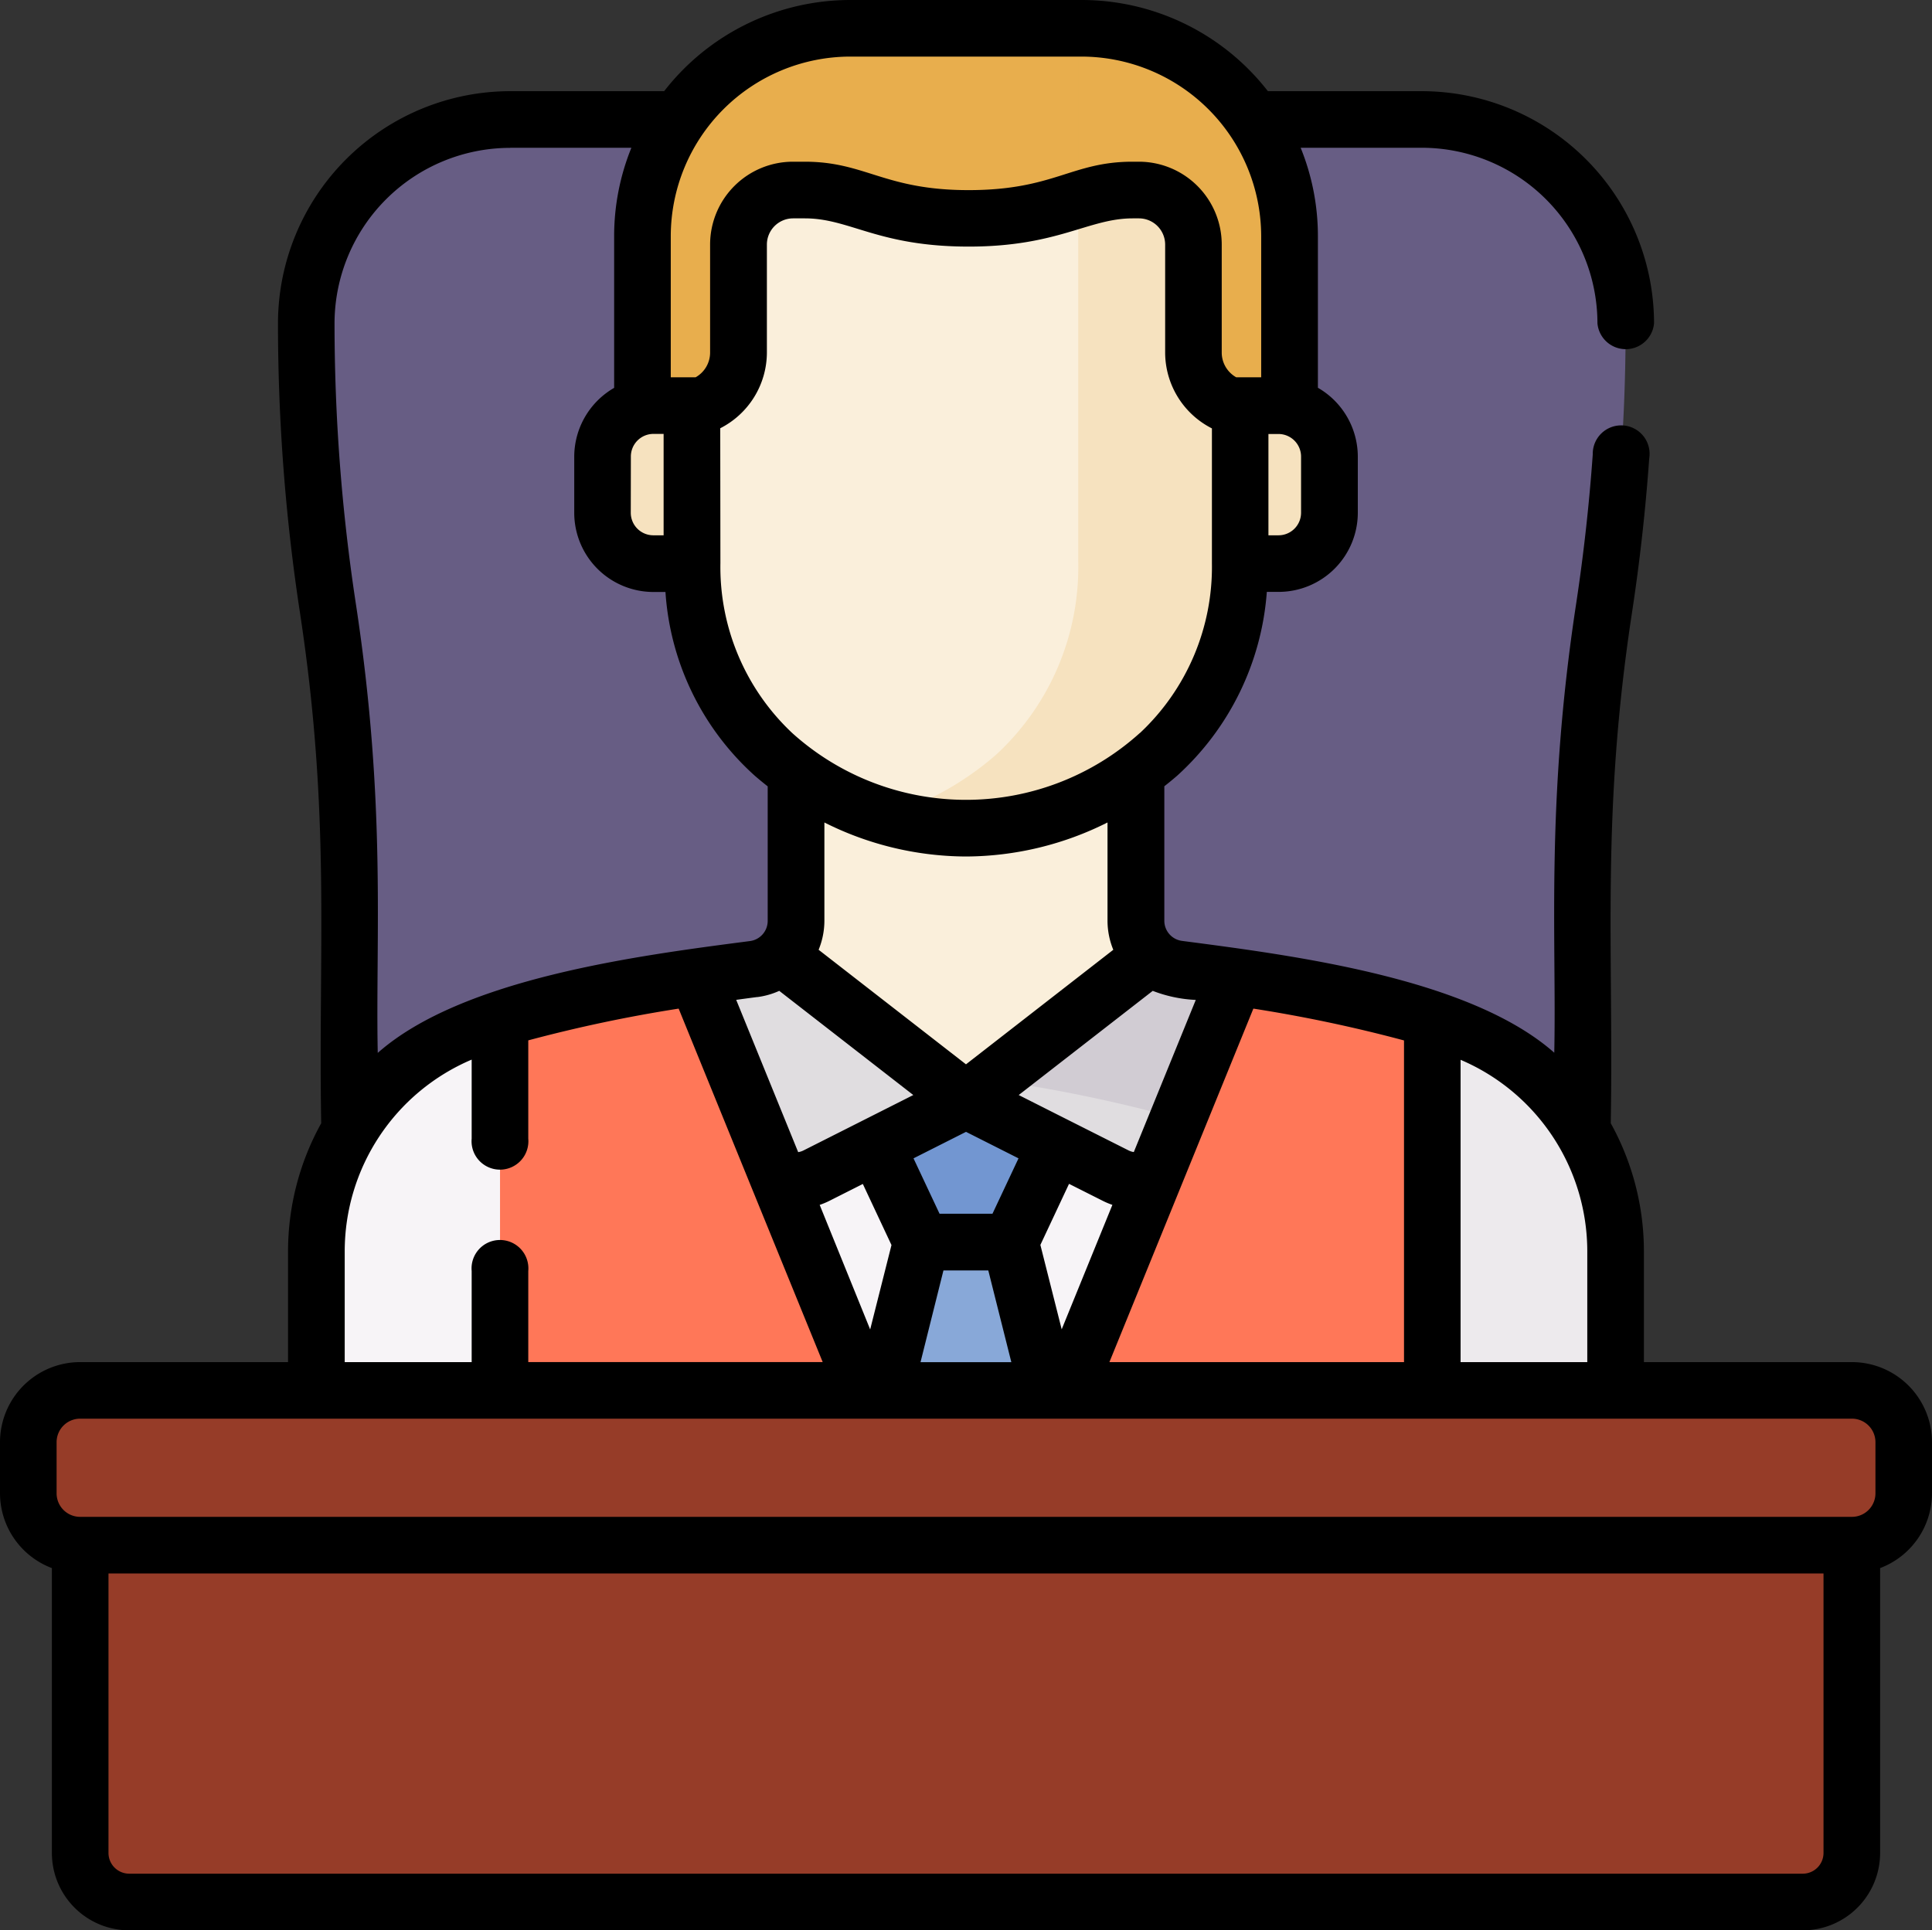 <svg xmlns="http://www.w3.org/2000/svg" width="81.581" height="81.527" viewBox="0 0 81.581 81.527">
  <rect x="0" y="0" width="81.581" height="81.527" fill="#333333" stroke="none"/>
  <g id="jefe-2" transform="translate(0 0)">
    <g id="Grupo_82529" data-name="Grupo 82529" transform="translate(1.195 1.195)">
      <g id="Grupo_82528" data-name="Grupo 82528">
        <g id="Grupo_82526" data-name="Grupo 82526" transform="translate(11.742)">
          <path id="Trazado_141354" data-name="Trazado 141354" d="M127.238,40.452a8.611,8.611,0,0,0-8.611-8.611H89.8a8.611,8.611,0,0,0-8.611,8.611c0,10.671,1.823,13.363,1.823,24.034V90.916h42.4V64.485c0-10.671,1.823-13.363,1.823-24.034Z" transform="translate(-81.19 -27.99)" fill="#675d84"/>
          <g id="Grupo_82501" data-name="Grupo 82501" transform="translate(12.508 15.936)">
            <path id="Trazado_141355" data-name="Trazado 141355" d="M325.716,107.682h-2.487v6.673h2.487a2.147,2.147,0,0,0,2.147-2.147v-2.379A2.147,2.147,0,0,0,325.716,107.682Z" transform="translate(-297.171 -107.682)" fill="#f6e2bf"/>
            <path id="Trazado_141356" data-name="Trazado 141356" d="M164.322,107.682h-2.487a2.147,2.147,0,0,0-2.147,2.147v2.379a2.147,2.147,0,0,0,2.147,2.147h2.487Z" transform="translate(-159.688 -107.682)" fill="#f6e2bf"/>
          </g>
          <g id="Grupo_82502" data-name="Grupo 82502" transform="translate(18.582 28.305)">
            <path id="Trazado_141357" data-name="Trazado 141357" d="M207.081,219.55l9.272-21.335c-.105-.014-.208-1.461-.307-1.474a2.054,2.054,0,0,1-1.79-2.036v-9.392H199.906V194.7a2.054,2.054,0,0,1-1.79,2.036c-.1.013-.2,1.46-.307,1.474Z" transform="translate(-197.809 -185.313)" fill="#faefdb"/>
          </g>
          <path id="Trazado_141358" data-name="Trazado 141358" d="M323.424,31.841H313.313a8.611,8.611,0,0,1,8.611,8.611c0,10.671-1.823,13.363-1.823,24.034V90.916h10.111V64.485c0-10.671,1.823-13.363,1.823-24.034a8.611,8.611,0,0,0-8.611-8.611Z" transform="translate(-276.327 -27.99)" fill="#675d84"/>
          <g id="Grupo_82525" data-name="Grupo 82525" transform="translate(0.424)">
            <g id="Grupo_82523" data-name="Grupo 82523">
              <g id="Grupo_82522" data-name="Grupo 82522">
                <g id="Grupo_82519" data-name="Grupo 82519">
                  <g id="Grupo_82518" data-name="Grupo 82518">
                    <g id="Grupo_82517" data-name="Grupo 82517" transform="translate(0 1.116)">
                      <g id="Grupo_82516" data-name="Grupo 82516">
                        <g id="Grupo_82515" data-name="Grupo 82515">
                          <g id="Grupo_82514" data-name="Grupo 82514">
                            <g id="Grupo_82513" data-name="Grupo 82513">
                              <g id="Grupo_82512" data-name="Grupo 82512">
                                <g id="Grupo_82511" data-name="Grupo 82511">
                                  <g id="Grupo_82510" data-name="Grupo 82510">
                                    <g id="Grupo_82509" data-name="Grupo 82509">
                                      <g id="Grupo_82508" data-name="Grupo 82508">
                                        <g id="Grupo_82507" data-name="Grupo 82507">
                                          <g id="Grupo_82506" data-name="Grupo 82506">
                                            <g id="Grupo_82505" data-name="Grupo 82505">
                                              <path id="Trazado_141359" data-name="Trazado 141359" d="M196.4,44.442a10.853,10.853,0,0,0,3.486-8.208l0-20.475a12.271,12.271,0,0,0-4.974-1.088,12.434,12.434,0,0,0-8.118,3.111,10.823,10.823,0,0,0-3.46,5.857l.009,12.439a10.769,10.769,0,0,0,3.451,8.152,12.674,12.674,0,0,0,5.177,2.734,12.91,12.91,0,0,0,4.426-2.523Z" transform="translate(-167.484 -14.672)" fill="#faefdb"/>
                                              <path id="Trazado_141360" data-name="Trazado 141360" d="M249.52,41.275h0V28.836a10.823,10.823,0,0,0-3.46-5.857,13.061,13.061,0,0,0-3.381-2.126l0,20.422a10.778,10.778,0,0,1-3.462,8.152,12.767,12.767,0,0,1-4.695,2.6,12.022,12.022,0,0,0,11.541-2.6A10.778,10.778,0,0,0,249.52,41.275Z" transform="translate(-210.51 -19.868)" fill="#f6e2bf"/>
                                              <g id="Grupo_82503" data-name="Grupo 82503" transform="translate(0 38.075)">
                                                <path id="Trazado_141361" data-name="Trazado 141361" d="M129.379,270.1a9.99,9.99,0,0,0-5.927-9.127c-2.571-1.145-7.341-2-10.592-2.493l-1.58,1.228-7.821-6.081a2.049,2.049,0,0,1-1.144.542c-3.054.4-9.257,1.338-12.538,2.8A9.99,9.99,0,0,0,83.85,266.1v13.488a2.888,2.888,0,0,0,2.888,2.888h42.641Z" transform="translate(-83.85 -253.633)" fill="#f7f4f7"/>
                                              </g>
                                              <g id="Grupo_82504" data-name="Grupo 82504" transform="translate(28.526 38.075)">
                                                <path id="Trazado_141362" data-name="Trazado 141362" d="M283.287,256.974c-3.281-1.461-9.484-2.4-12.538-2.8a2.049,2.049,0,0,1-1.144-.542l-6.725,5.228c3.253.492,7.715,1.325,10.327,2.488a9.99,9.99,0,0,1,5.927,9.126v12h7.193a2.888,2.888,0,0,0,2.888-2.888V266.1A9.99,9.99,0,0,0,283.287,256.974Z" transform="translate(-262.88 -253.633)" fill="#edeaed"/>
                                              </g>
                                            </g>
                                          </g>
                                        </g>
                                      </g>
                                    </g>
                                  </g>
                                </g>
                              </g>
                            </g>
                          </g>
                        </g>
                      </g>
                    </g>
                    <path id="Trazado_141363" data-name="Trazado 141363" d="M184.036,15.7a14.063,14.063,0,0,0,4.518-.746l.287-.1.055-.018V7.793l-.237-.122H179.04a8.78,8.78,0,0,0-8.78,8.78v7.207a2.155,2.155,0,0,1,.462-.051h2.047a2.39,2.39,0,0,0,1.549-2.236V16.807a2.3,2.3,0,0,1,2.3-2.3h.5a6.582,6.582,0,0,1,2.114.349l.287.1A14.071,14.071,0,0,0,184.036,15.7Z" transform="translate(-156.492 -7.671)" fill="#e8ae4d"/>
                    <path id="Trazado_141364" data-name="Trazado 141364" d="M294.188,23.606a2.156,2.156,0,0,1,.462.051c0-.475,0-2.62,0-7.207a8.781,8.781,0,0,0-8.78-8.78h-.142v7.245l.182-.062a6.582,6.582,0,0,1,2.114-.349h.268a2.3,2.3,0,0,1,2.3,2.3v4.563a2.39,2.39,0,0,0,1.549,2.236h2.047Z" transform="translate(-253.559 -7.67)" fill="#e8ae4d"/>
                    <path id="Trazado_141365" data-name="Trazado 141365" d="M235.995,291.794h0l-3.792,1.914,1.913,4.079h3.758l1.913-4.079Z" transform="translate(-208.565 -246.522)" fill="#7296d1"/>
                  </g>
                  <path id="Trazado_141366" data-name="Trazado 141366" d="M225.74,329.4h-3.758l-4.212,16.77h12.183Z" transform="translate(-196.431 -278.139)" fill="#88a8d8"/>
                </g>
                <g id="Grupo_82521" data-name="Grupo 82521" transform="translate(15.586 39.191)">
                  <path id="Trazado_141367" data-name="Trazado 141367" d="M184.545,254.175c-.786.1-1.78.24-2.879.414l2.836,7.287a1.942,1.942,0,0,0,2.684,1.029l6.324-3.192-7.821-6.08A2.049,2.049,0,0,1,184.545,254.175Z" transform="translate(-181.666 -253.633)" fill="#e0dde0"/>
                  <g id="Grupo_82520" data-name="Grupo 82520" transform="translate(11.844 4.852)">
                    <path id="Trazado_141368" data-name="Trazado 141368" d="M257.58,284.086,256,285.314l6.324,3.192a1.941,1.941,0,0,0,2.684-1.029l.684-1.757a72.414,72.414,0,0,0-8.112-1.633Z" transform="translate(-256 -284.086)" fill="#e0dde0"/>
                  </g>
                </g>
              </g>
            </g>
            <path id="Trazado_141369" data-name="Trazado 141369" d="M170.272,274.77a9.99,9.99,0,0,0-5.927-9.126,20.668,20.668,0,0,0-3.009-1l-7.362,18.078a1.945,1.945,0,0,1-3.6,0l-9.584-23.535a59.661,59.661,0,0,0-8.294,1.78v26.179h37.778Z" transform="translate(-124.743 -219.108)" fill="#ff7758"/>
            <path id="Trazado_141370" data-name="Trazado 141370" d="M271.273,260.639l2.355-6.05c-1.1-.174-2.094-.312-2.879-.414a2.049,2.049,0,0,1-1.144-.542l-6.725,5.228A61.257,61.257,0,0,1,271.273,260.639Z" transform="translate(-234.354 -214.442)" fill="#d1ccd3"/>
            <g id="Grupo_82524" data-name="Grupo 82524" transform="translate(36.388 40.076)">
              <path id="Trazado_141371" data-name="Trazado 141371" d="M314.647,259.183l-2.428,5.961a19.692,19.692,0,0,1,2.465.871,9.99,9.99,0,0,1,5.927,9.127v12h2.341V260.967A59.59,59.59,0,0,0,314.647,259.183Z" transform="translate(-312.219 -259.183)" fill="#ff7758"/>
            </g>
          </g>
        </g>
        <g id="Grupo_82527" data-name="Grupo 82527" transform="translate(0 57.529)">
          <path id="Trazado_141372" data-name="Trazado 141372" d="M86.4,393.678v-18.51H21.25v18.51a2.07,2.07,0,0,0,2.07,2.07H84.333a2.07,2.07,0,0,0,2.07-2.07Z" transform="translate(-19.059 -374.14)" fill="#963c28"/>
          <path id="Trazado_141373" data-name="Trazado 141373" d="M416.561,375.168v18.51a2.07,2.07,0,0,1-2.07,2.07h10.081a2.07,2.07,0,0,0,2.07-2.07v-18.51Z" transform="translate(-349.642 -374.14)" fill="#963c28"/>
          <path id="Trazado_141374" data-name="Trazado 141374" d="M77.035,373.068v-3.707l-.425-.642H9.687A2.187,2.187,0,0,0,7.5,370.906v2.162a2.187,2.187,0,0,0,2.187,2.187h65.16a2.187,2.187,0,0,0,2.188-2.187Z" transform="translate(-7.5 -368.719)" fill="#963c28"/>
          <path id="Trazado_141375" data-name="Trazado 141375" d="M437.588,368.719H429.7v4.349a2.187,2.187,0,0,1-2.187,2.187h10.081a2.187,2.187,0,0,0,2.187-2.187v-2.162A2.188,2.188,0,0,0,437.588,368.719Z" transform="translate(-360.585 -368.719)" fill="#963c28"/>
        </g>
      </g>
    </g>
    <g id="Grupo_82530" data-name="Grupo 82530" transform="translate(0 0)">
      <path id="Trazado_141376" data-name="Trazado 141376" d="M78.2,57.7H69.416V53.024a11.17,11.17,0,0,0-1.4-5.413c.127-7.451-.416-12.979.9-21.586.327-2.145.571-4.331.724-6.495a1.2,1.2,0,1,0-2.384-.169c-.149,2.1-.385,4.221-.7,6.3-1.294,8.475-.825,14.143-.925,18.972-3.562-3.145-10.939-4.1-15.717-4.723a.859.859,0,0,1-.749-.851V33.379c.178-.14.354-.284.528-.434a11.625,11.625,0,0,0,3.8-7.776h.5a3.346,3.346,0,0,0,3.342-3.342V19.448a3.362,3.362,0,0,0-1.685-2.9V10.145a9.922,9.922,0,0,0-.728-3.734h5.116a7.424,7.424,0,0,1,7.416,7.416,1.2,1.2,0,0,0,2.39,0,9.817,9.817,0,0,0-9.806-9.806h-6.5A9.962,9.962,0,0,0,45.67.17H35.909a9.96,9.96,0,0,0-7.865,3.851h-6.5a9.817,9.817,0,0,0-9.806,9.806,81.123,81.123,0,0,0,.925,12.2c1.314,8.611.771,14.141.9,21.586a11.168,11.168,0,0,0-1.4,5.413V57.7H3.383A3.386,3.386,0,0,0,0,61.081v2.162A3.385,3.385,0,0,0,2.191,66.4V78.431A3.269,3.269,0,0,0,5.456,81.7H76.125a3.269,3.269,0,0,0,3.265-3.265V66.4a3.385,3.385,0,0,0,2.191-3.162V61.081A3.386,3.386,0,0,0,78.2,57.7ZM67.025,53.024V57.7h-5.35V44.932A8.8,8.8,0,0,1,67.025,53.024ZM46.846,57.7,52.925,42.77a60.732,60.732,0,0,1,6.361,1.344V57.7ZM31.979,42.283a3.25,3.25,0,0,0,.926-.263l5.66,4.4-4.638,2.341a.731.731,0,0,1-.223.071L31.087,42.4c.33-.046.631-.086.892-.12Zm14.6,8.612a3.116,3.116,0,0,0,.393.164l-2.141,5.257-.9-3.565,1.21-2.58Zm-6.905.539-1.1-2.34,2.217-1.119,2.217,1.119-1.1,2.34ZM35,50.9l1.434-.724,1.21,2.58-.9,3.565L34.612,51.06A3.119,3.119,0,0,0,35,50.9Zm4.838,2.929h1.894l.973,3.874H38.87ZM50.494,42.4l-2.618,6.429a.731.731,0,0,1-.223-.071L44.6,47.22l-1.584-.8,5.66-4.4a5.747,5.747,0,0,0,1.818.383Zm-3.48-2.118L40.79,45.123l-6.223-4.838a3.242,3.242,0,0,0,.244-1.223V34.908a13.4,13.4,0,0,0,5.966,1.437H40.8a13.4,13.4,0,0,0,5.966-1.437v4.154a3.242,3.242,0,0,0,.244,1.223Zm1.115-9.151a10.954,10.954,0,0,1-14.676,0,9.62,9.62,0,0,1-3.033-7.173c0-.007,0-.013,0-.019-.01-7.911-.006-5.025-.007-5.681a3.6,3.6,0,0,0,1.97-3.2V10.5a1.108,1.108,0,0,1,1.107-1.107h.5c1.905,0,3.083,1.192,6.919,1.192,3.765,0,5.054-1.192,6.919-1.192h.268A1.108,1.108,0,0,1,49.2,10.5v4.564a3.6,3.6,0,0,0,1.975,3.2v5.624c0,.072,0,.072,0,.092a9.609,9.609,0,0,1-3.044,7.154ZM26.639,19.448a.956.956,0,0,1,.746-.929.969.969,0,0,1,.206-.023h.431l0,4.283h-.435a.953.953,0,0,1-.952-.952Zm28.3,2.379a.953.953,0,0,1-.952.952h-.426V18.5h.426a.956.956,0,0,1,.952.952v2.379ZM35.909,2.56H45.67a7.6,7.6,0,0,1,7.585,7.585v5.96H52.2a1.2,1.2,0,0,1-.611-1.041V10.5a3.5,3.5,0,0,0-3.5-3.5h-.268C45.244,7,44.51,8.2,40.9,8.2,37.343,8.2,36.548,7,33.985,7h-.5a3.5,3.5,0,0,0-3.5,3.5v4.564a1.2,1.2,0,0,1-.611,1.041H28.324V10.145A7.593,7.593,0,0,1,35.909,2.56ZM21.547,6.411h5.114a9.919,9.919,0,0,0-.728,3.733v6.408a3.362,3.362,0,0,0-1.685,2.9v2.379a3.346,3.346,0,0,0,3.342,3.342H28.1a11.442,11.442,0,0,0,3.789,7.776c.174.15.35.294.528.434v5.683a.86.86,0,0,1-.749.851c-4.73.614-12.148,1.572-15.717,4.723-.1-4.84.374-10.458-.925-18.972a78.733,78.733,0,0,1-.9-11.837,7.424,7.424,0,0,1,7.416-7.416ZM14.556,53.024a8.8,8.8,0,0,1,5.361-8.1v3.338a1.2,1.2,0,1,0,2.39,0V44.111a60.828,60.828,0,0,1,6.35-1.341l3.082,7.568h0l3,7.36H22.307V53.852a1.2,1.2,0,1,0-2.39,0V57.7H14.556ZM2.39,61.081a.994.994,0,0,1,.993-.992H78.2a.994.994,0,0,1,.993.992v2.162a.994.994,0,0,1-.993.993H3.383a.994.994,0,0,1-.993-.993ZM76.125,79.307H5.456a.876.876,0,0,1-.875-.875V66.626H77V78.431A.876.876,0,0,1,76.125,79.307Z" transform="translate(0 -0.17)"/>
    </g>
  </g>
</svg>
